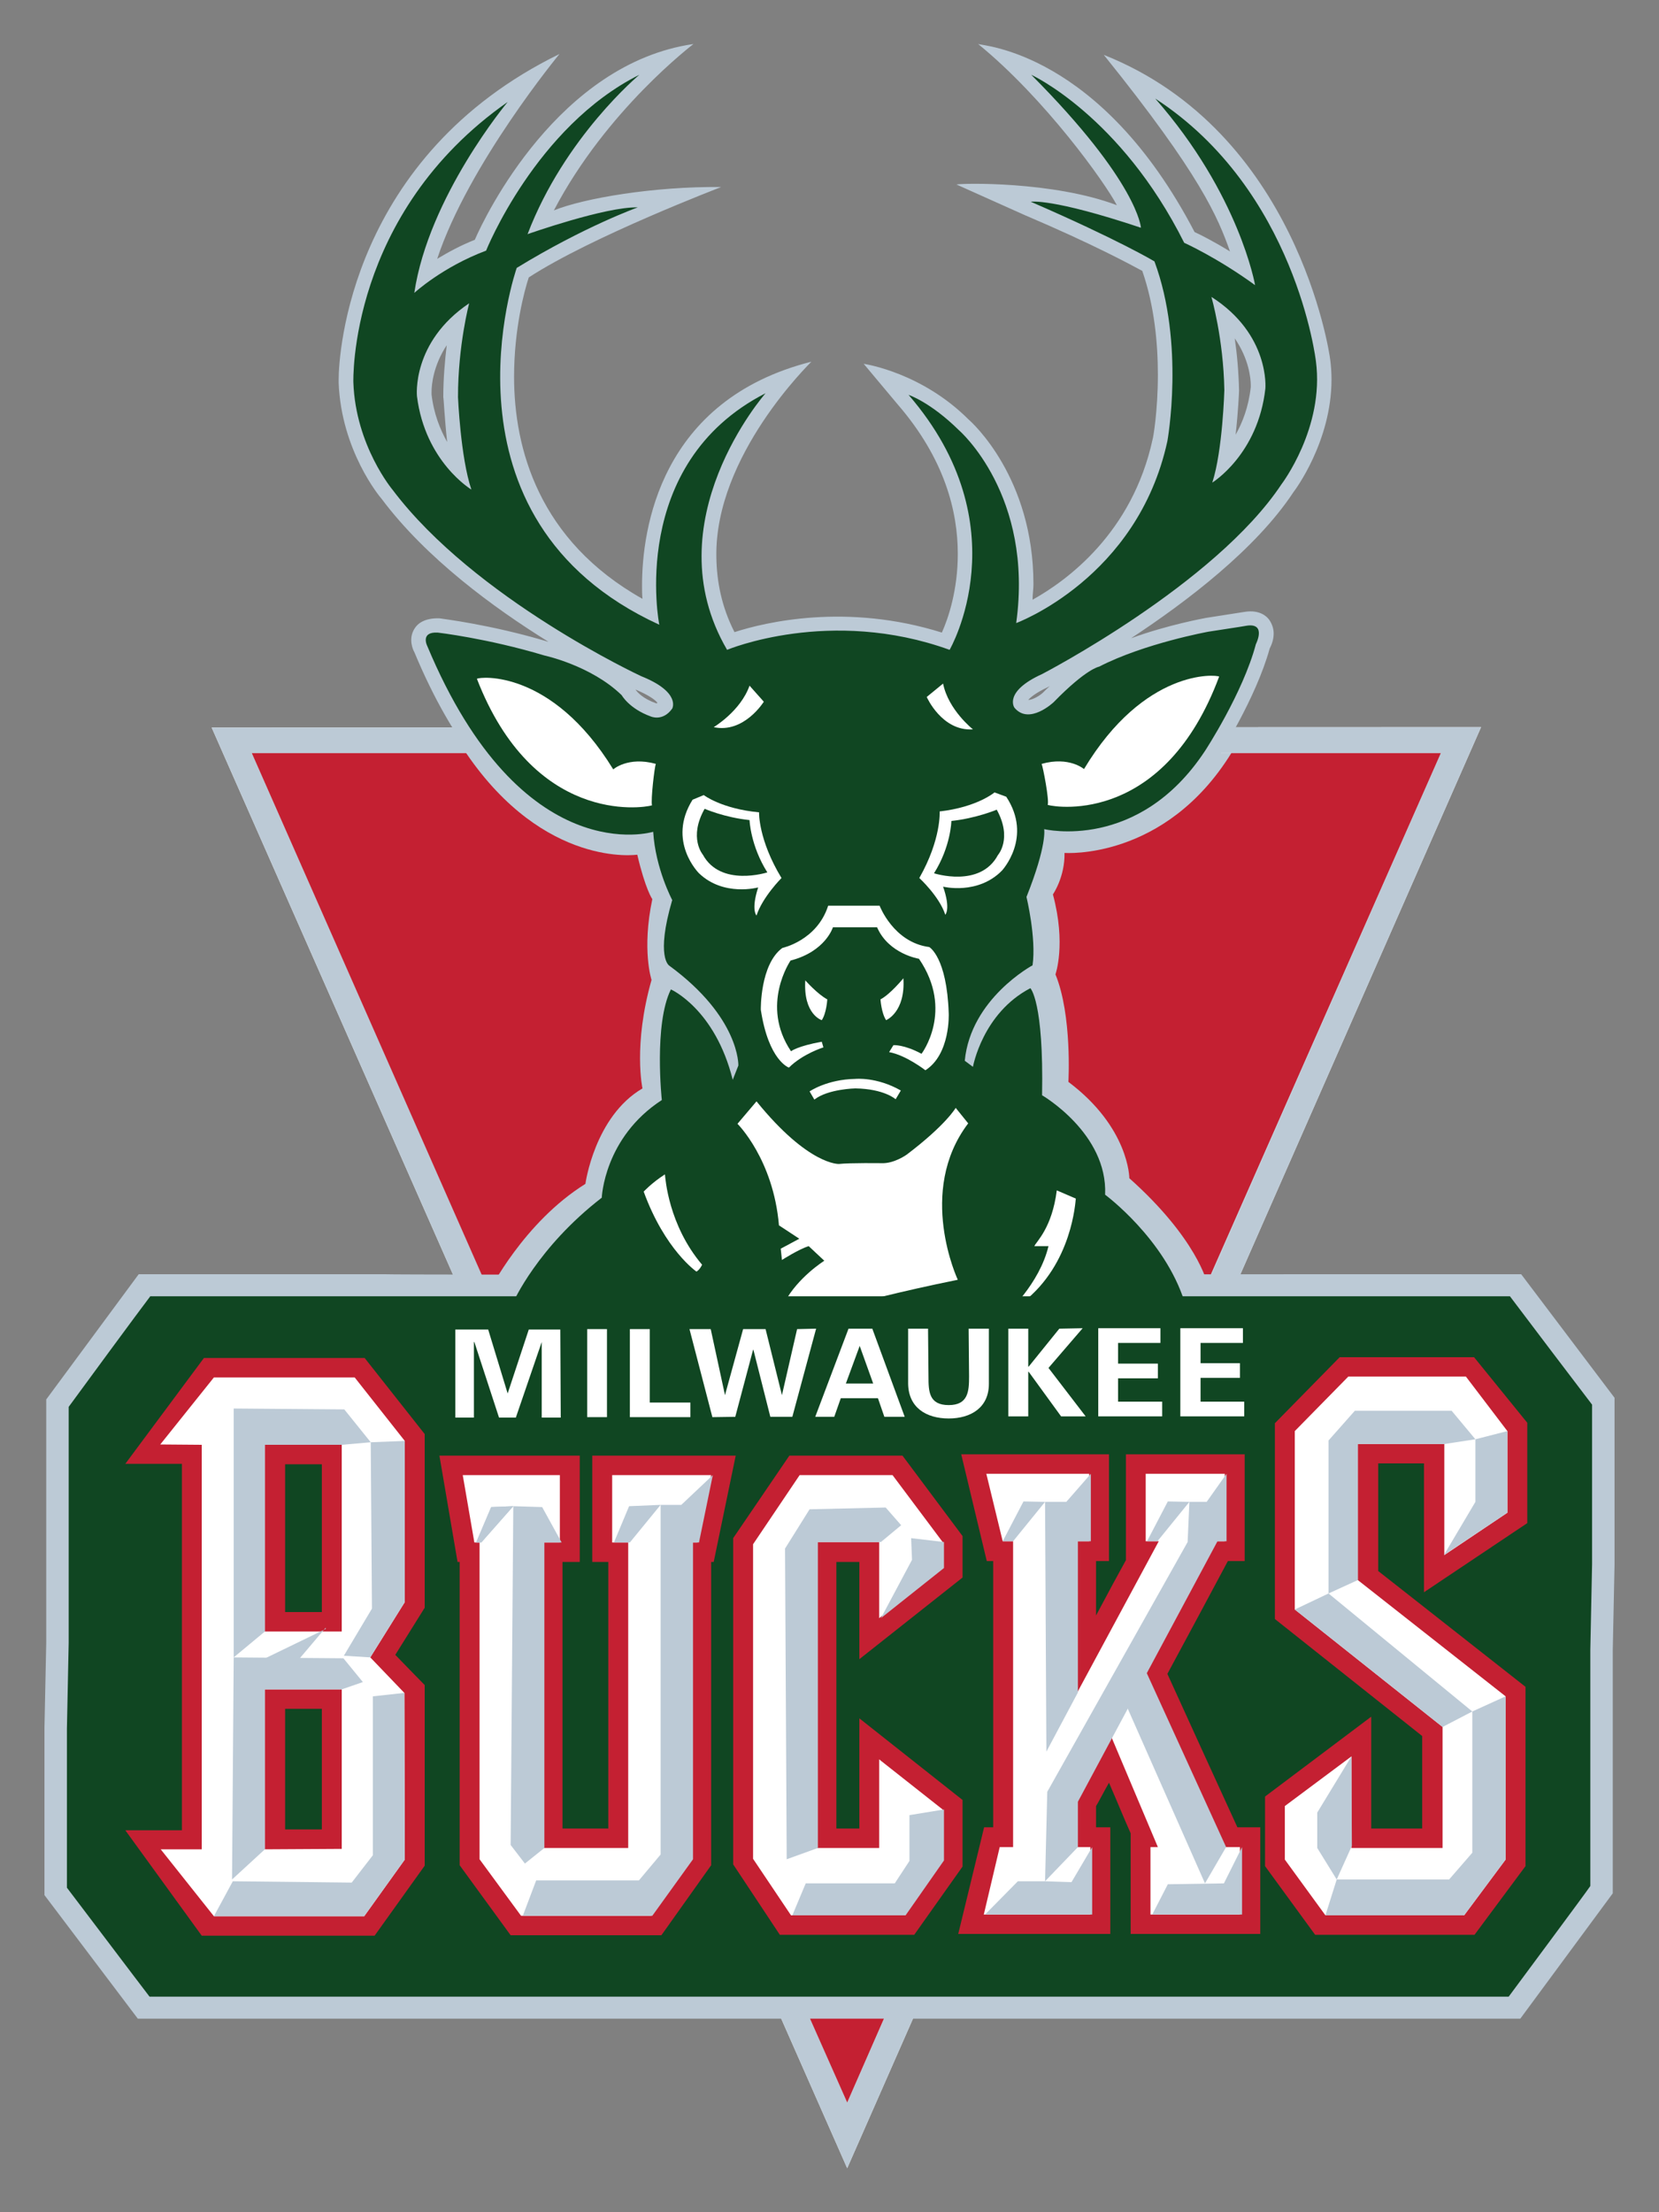 <?xml version="1.0" encoding="UTF-8"?>
<svg xmlns="http://www.w3.org/2000/svg" xmlns:xlink="http://www.w3.org/1999/xlink" width="15pt" height="20pt" viewBox="0 0 15 20" version="1.1">
<rect x="0" y="0" width="15" height="20" fill="#808080" stroke="none"/>
<g id="surface1">
<path style=" stroke:none;fill-rule:nonzero;fill:rgb(100%,100%,100%);fill-opacity:1;" d="M 13.027 6.574 L 1.914 6.578 L 7.66 19.602 L 13.391 6.574 L 13.027 6.574 "/>
<path style=" stroke:none;fill-rule:nonzero;fill:rgb(73.725%,79.216%,83.922%);fill-opacity:1;" d="M 13.027 6.574 L 1.914 6.578 L 7.66 19.602 L 13.391 6.574 L 13.027 6.574 M 7.66 19.008 L 2.277 6.809 L 13.027 6.809 Z M 7.66 19.008 "/>
<path style=" stroke:none;fill-rule:nonzero;fill:rgb(73.725%,79.216%,83.922%);fill-opacity:1;" d="M 2.277 6.809 L 13.027 6.809 L 7.66 19.008 L 2.277 6.809 "/>
<path style=" stroke:none;fill-rule:nonzero;fill:rgb(76.863%,12.549%,19.608%);fill-opacity:1;" d="M 2.277 6.809 L 4.215 6.809 C 4.926 7.852 5.762 7.727 5.762 7.727 C 5.836 8.043 5.898 8.129 5.898 8.129 C 5.801 8.59 5.891 8.859 5.891 8.859 C 5.723 9.449 5.809 9.84 5.809 9.84 C 5.375 10.094 5.293 10.703 5.293 10.703 C 4.734 11.051 4.422 11.676 4.422 11.676 L 2.277 6.809 "/>
<path style=" stroke:none;fill-rule:nonzero;fill:rgb(76.863%,12.549%,19.608%);fill-opacity:1;" d="M 13.027 6.809 L 11.133 6.809 C 10.531 7.781 9.625 7.711 9.625 7.711 C 9.629 7.93 9.52 8.086 9.52 8.086 C 9.641 8.535 9.543 8.809 9.543 8.809 C 9.695 9.18 9.66 9.781 9.66 9.781 C 10.211 10.195 10.211 10.652 10.211 10.652 C 10.824 11.199 10.914 11.598 10.914 11.598 L 13.027 6.809 "/>
<path style=" stroke:none;fill-rule:nonzero;fill:rgb(73.725%,79.216%,83.922%);fill-opacity:1;" d="M 13.652 11.52 L 11.824 11.52 C 9.008 11.523 3.645 11.527 3.48 11.52 L 1.254 11.52 L 0.418 12.652 L 0.418 14.852 L 0.402 15.621 L 0.402 17.133 L 1.246 18.25 L 13.746 18.25 L 14.582 17.117 L 14.582 14.918 L 14.598 14.145 L 14.598 12.637 L 13.754 11.52 L 13.652 11.52 M 3.465 11.914 L 3.457 11.91 C 3.527 11.918 3.637 11.918 3.828 11.918 L 4.773 11.922 L 7.645 11.922 L 11.824 11.914 L 13.547 11.914 C 13.648 12.047 14.16 12.727 14.191 12.766 L 14.191 14.141 L 14.176 14.914 L 14.176 16.988 C 14.133 17.047 13.637 17.723 13.535 17.852 L 1.453 17.852 C 1.352 17.723 0.84 17.043 0.809 17.004 L 0.809 15.629 L 0.805 15.633 C 0.809 15.59 0.812 15.551 0.812 15.512 L 0.828 14.855 L 0.828 12.781 C 0.871 12.723 1.367 12.047 1.465 11.914 Z M 3.465 11.914 "/>
<path style=" stroke:none;fill-rule:nonzero;fill:rgb(73.725%,79.216%,83.922%);fill-opacity:1;" d="M 11.164 3.059 C 11.293 3.246 11.309 3.422 11.309 3.484 L 11.309 3.5 C 11.289 3.68 11.234 3.82 11.172 3.93 C 11.195 3.723 11.203 3.543 11.203 3.531 C 11.199 3.355 11.184 3.195 11.164 3.059 M 9.43 6.262 C 9.402 6.289 9.336 6.328 9.297 6.328 C 9.316 6.305 9.367 6.262 9.477 6.211 L 9.492 6.203 C 9.469 6.223 9.453 6.238 9.43 6.262 M 5.934 6.359 C 5.812 6.316 5.762 6.258 5.746 6.234 C 5.867 6.285 5.926 6.328 5.945 6.355 Z M 3.902 3.566 C 3.902 3.562 3.902 3.555 3.902 3.543 C 3.902 3.477 3.918 3.305 4.039 3.121 C 4.023 3.258 4.008 3.418 4.008 3.59 C 4.012 3.605 4.02 3.785 4.043 3.996 C 3.98 3.883 3.922 3.742 3.902 3.566 M 11.695 4.449 C 11.707 4.434 12.039 3.992 12.039 3.43 C 12.039 3.371 12.035 3.309 12.027 3.25 C 12.02 3.184 11.723 1.188 9.98 0.496 C 10.855 1.582 11.012 1.965 11.121 2.273 C 10.969 2.18 10.852 2.121 10.801 2.098 C 9.949 0.465 8.879 0.414 8.844 0.398 C 9.449 0.891 9.992 1.652 10.098 1.855 C 9.52 1.637 8.695 1.656 8.648 1.668 L 9.266 1.945 C 9.891 2.211 10.219 2.391 10.328 2.449 C 10.438 2.766 10.469 3.105 10.469 3.387 C 10.469 3.719 10.426 3.961 10.422 3.969 C 10.238 4.82 9.645 5.25 9.336 5.422 C 9.336 5.375 9.344 5.324 9.344 5.281 C 9.344 4.316 8.785 3.816 8.758 3.793 C 8.336 3.371 7.832 3.293 7.809 3.289 L 8.113 3.652 C 8.543 4.148 8.66 4.625 8.66 5.008 C 8.66 5.336 8.574 5.59 8.516 5.719 C 7.656 5.449 6.918 5.625 6.641 5.715 C 6.523 5.484 6.48 5.254 6.477 5.035 C 6.461 4.117 7.328 3.281 7.336 3.27 C 5.965 3.617 5.805 4.789 5.805 5.293 C 5.805 5.336 5.805 5.375 5.809 5.414 C 4.871 4.887 4.648 4.055 4.648 3.406 C 4.648 2.973 4.742 2.625 4.781 2.508 C 5.352 2.137 6.512 1.695 6.52 1.691 C 5.91 1.684 5.277 1.793 5.008 1.902 C 5.484 0.992 6.266 0.402 6.27 0.398 C 5.051 0.574 4.387 1.949 4.293 2.168 C 4.164 2.219 4.051 2.281 3.953 2.34 C 4.234 1.488 5.055 0.492 5.059 0.488 C 3.164 1.414 3.062 3.203 3.062 3.43 C 3.062 3.445 3.062 3.457 3.062 3.461 C 3.086 4.074 3.434 4.492 3.449 4.508 C 3.852 5.047 4.465 5.496 4.957 5.801 L 4.953 5.801 C 4.434 5.645 3.992 5.594 3.973 5.59 C 3.84 5.586 3.777 5.637 3.75 5.68 C 3.688 5.773 3.734 5.875 3.746 5.895 C 4.461 7.613 5.422 7.707 5.789 7.668 C 5.828 7.891 5.902 8.07 5.941 8.152 C 5.895 8.324 5.871 8.461 5.871 8.559 C 5.871 8.719 5.918 8.797 5.973 8.836 C 5.961 8.859 5.945 8.887 5.945 8.887 C 5.855 9.07 5.836 9.348 5.836 9.578 C 5.836 9.707 5.844 9.816 5.848 9.887 C 5.43 10.195 5.336 10.617 5.316 10.766 C 4.746 11.219 4.527 11.699 4.516 11.719 L 4.438 11.898 L 10.887 11.898 L 10.836 11.734 C 10.676 11.223 10.262 10.852 10.121 10.738 C 10.102 10.258 9.711 9.941 9.551 9.836 C 9.551 9.801 9.555 9.766 9.555 9.734 C 9.555 9.086 9.465 8.895 9.406 8.844 L 9.402 8.836 L 9.457 8.809 L 9.465 8.746 C 9.469 8.699 9.473 8.645 9.473 8.594 C 9.473 8.395 9.434 8.195 9.418 8.117 C 9.504 7.895 9.547 7.742 9.562 7.645 C 9.855 7.664 10.508 7.613 11.008 6.859 C 11.02 6.836 11.355 6.316 11.48 5.863 C 11.496 5.832 11.516 5.785 11.516 5.727 C 11.516 5.688 11.504 5.645 11.477 5.605 C 11.453 5.57 11.387 5.512 11.258 5.531 L 10.906 5.586 C 10.887 5.59 10.562 5.648 10.227 5.77 C 10.727 5.441 11.355 4.965 11.695 4.449 "/>
<path style=" stroke:none;fill-rule:nonzero;fill:rgb(6.275%,27.451%,13.333%);fill-opacity:1;" d="M 7.781 11.773 L 10.711 11.773 C 10.531 11.199 9.992 10.801 9.992 10.801 C 10.016 10.246 9.422 9.902 9.422 9.902 C 9.438 9.051 9.316 8.934 9.316 8.934 C 8.883 9.16 8.797 9.645 8.797 9.645 L 8.723 9.59 C 8.777 9.027 9.336 8.727 9.336 8.727 C 9.371 8.48 9.281 8.109 9.281 8.109 C 9.469 7.637 9.441 7.496 9.441 7.496 C 9.441 7.496 10.293 7.703 10.895 6.789 C 10.895 6.789 11.238 6.266 11.355 5.824 C 11.355 5.824 11.453 5.633 11.277 5.656 C 11.277 5.656 11.211 5.668 10.926 5.711 C 10.926 5.711 10.348 5.816 9.938 6.027 C 9.938 6.027 9.824 6.043 9.527 6.348 C 9.527 6.348 9.305 6.559 9.172 6.398 C 9.172 6.398 9.07 6.254 9.422 6.094 C 9.422 6.094 10.984 5.285 11.586 4.379 C 11.586 4.379 11.977 3.867 11.898 3.266 C 11.898 3.266 11.719 1.719 10.445 0.891 C 11.207 1.758 11.348 2.578 11.348 2.578 C 11.004 2.328 10.707 2.195 10.707 2.195 C 10.133 1.047 9.324 0.676 9.324 0.676 C 10.293 1.648 10.316 2.059 10.316 2.059 C 9.508 1.789 9.32 1.824 9.32 1.824 C 10.113 2.168 10.438 2.363 10.438 2.363 C 10.715 3.109 10.555 3.988 10.555 3.988 C 10.285 5.23 9.188 5.633 9.188 5.633 C 9.348 4.477 8.672 3.891 8.672 3.891 C 8.41 3.633 8.215 3.57 8.215 3.57 C 9.238 4.754 8.586 5.875 8.586 5.875 C 7.504 5.484 6.574 5.875 6.574 5.875 C 5.898 4.719 6.922 3.555 6.922 3.555 C 5.672 4.195 5.961 5.648 5.961 5.648 C 3.875 4.691 4.672 2.422 4.672 2.422 C 5.285 2.047 5.766 1.875 5.766 1.875 C 5.477 1.867 4.77 2.117 4.77 2.117 C 5.105 1.238 5.781 0.676 5.781 0.676 C 4.844 1.145 4.395 2.266 4.395 2.266 C 4 2.414 3.746 2.648 3.746 2.648 C 3.875 1.777 4.59 0.922 4.59 0.922 C 3.145 1.934 3.195 3.457 3.195 3.457 C 3.215 4.031 3.551 4.43 3.551 4.43 C 4.293 5.414 5.797 6.113 5.797 6.113 C 6.16 6.258 6.078 6.406 6.078 6.406 C 5.992 6.527 5.883 6.477 5.883 6.477 C 5.688 6.406 5.621 6.285 5.621 6.285 C 5.344 6.016 4.922 5.926 4.922 5.926 C 4.402 5.77 3.957 5.719 3.957 5.719 C 3.797 5.711 3.863 5.84 3.863 5.84 C 4.719 7.887 5.906 7.52 5.906 7.52 C 5.926 7.852 6.078 8.137 6.078 8.137 C 5.926 8.656 6.051 8.73 6.051 8.73 C 6.691 9.199 6.676 9.633 6.676 9.633 L 6.625 9.762 C 6.465 9.121 6.066 8.945 6.066 8.945 C 5.91 9.258 5.984 9.945 5.984 9.945 C 5.461 10.285 5.441 10.828 5.441 10.828 C 4.859 11.277 4.641 11.773 4.641 11.773 L 7.094 11.773 M 11.441 3.512 C 11.375 4.109 10.961 4.363 10.961 4.363 C 11.055 4.074 11.07 3.527 11.07 3.527 C 11.062 3.059 10.953 2.684 10.953 2.684 C 11.484 3.023 11.441 3.512 11.441 3.512 M 3.77 3.582 C 3.77 3.582 3.719 3.094 4.242 2.742 C 4.242 2.742 4.141 3.121 4.141 3.59 C 4.141 3.59 4.164 4.137 4.262 4.426 C 4.262 4.426 3.844 4.176 3.77 3.582 "/>
<path style=" stroke:none;fill-rule:nonzero;fill:rgb(100%,100%,100%);fill-opacity:1;" d="M 6.906 6.344 L 6.777 6.199 C 6.695 6.43 6.453 6.574 6.453 6.574 C 6.727 6.633 6.906 6.344 6.906 6.344 "/>
<path style=" stroke:none;fill-rule:nonzero;fill:rgb(100%,100%,100%);fill-opacity:1;" d="M 8.379 6.301 L 8.527 6.18 C 8.574 6.418 8.797 6.594 8.797 6.594 C 8.516 6.613 8.379 6.301 8.379 6.301 "/>
<path style=" stroke:none;fill-rule:nonzero;fill:rgb(100%,100%,100%);fill-opacity:1;" d="M 9.555 10.762 C 9.555 10.762 9.699 10.824 9.727 10.836 C 9.723 10.863 9.695 11.426 9.25 11.773 C 9.23 11.762 9.102 11.875 9.102 11.875 C 9.102 11.875 9.398 11.609 9.48 11.266 L 9.352 11.266 C 9.371 11.223 9.512 11.102 9.555 10.762 "/>
<path style=" stroke:none;fill-rule:nonzero;fill:rgb(100%,100%,100%);fill-opacity:1;" d="M 5.543 6.957 C 5.543 6.957 5.676 6.836 5.93 6.906 C 5.918 6.93 5.883 7.234 5.895 7.281 C 5.797 7.309 4.82 7.449 4.312 6.137 C 4.34 6.117 4.988 6.051 5.543 6.953 "/>
<path style=" stroke:none;fill-rule:nonzero;fill:rgb(100%,100%,100%);fill-opacity:1;" d="M 9.801 6.953 C 9.801 6.953 9.668 6.836 9.418 6.906 C 9.43 6.934 9.488 7.23 9.473 7.277 C 9.574 7.305 10.531 7.438 11.023 6.117 C 10.996 6.098 10.348 6.043 9.801 6.953 "/>
<path style=" stroke:none;fill-rule:nonzero;fill:rgb(100%,100%,100%);fill-opacity:1;" d="M 5.82 10.773 C 5.82 10.773 5.891 10.695 6.012 10.617 C 6.016 10.652 6.043 11.074 6.348 11.434 C 6.324 11.484 6.297 11.496 6.297 11.496 C 6.297 11.496 6.012 11.301 5.82 10.773 "/>
<path style=" stroke:none;fill-rule:nonzero;fill:rgb(100%,100%,100%);fill-opacity:1;" d="M 6.863 7.344 C 6.523 7.312 6.363 7.188 6.363 7.188 L 6.262 7.23 C 6.027 7.605 6.32 7.895 6.32 7.895 C 6.543 8.109 6.855 8.023 6.855 8.023 C 6.789 8.227 6.84 8.277 6.84 8.277 C 6.895 8.109 7.066 7.938 7.066 7.938 C 6.855 7.59 6.863 7.344 6.863 7.344 "/>
<path style=" stroke:none;fill-rule:nonzero;fill:rgb(100%,100%,100%);fill-opacity:1;" d="M 8.496 7.336 C 8.836 7.297 8.992 7.164 8.992 7.164 L 9.098 7.203 C 9.34 7.57 9.059 7.871 9.059 7.871 C 8.84 8.094 8.527 8.016 8.527 8.016 C 8.598 8.219 8.547 8.27 8.547 8.27 C 8.492 8.102 8.312 7.938 8.312 7.938 C 8.512 7.586 8.496 7.336 8.496 7.336 "/>
<path style=" stroke:none;fill-rule:nonzero;fill:rgb(6.275%,27.451%,13.333%);fill-opacity:1;" d="M 6.777 7.414 C 6.551 7.391 6.371 7.312 6.371 7.312 C 6.223 7.574 6.355 7.727 6.355 7.727 C 6.516 8.023 6.938 7.887 6.938 7.887 C 6.785 7.645 6.777 7.414 6.777 7.414 "/>
<path style=" stroke:none;fill-rule:nonzero;fill:rgb(6.275%,27.451%,13.333%);fill-opacity:1;" d="M 8.602 7.422 C 8.828 7.398 9.012 7.32 9.012 7.32 C 9.156 7.582 9.023 7.73 9.023 7.73 C 8.863 8.031 8.445 7.895 8.445 7.895 C 8.598 7.652 8.602 7.422 8.602 7.422 "/>
<path style=" stroke:none;fill-rule:nonzero;fill:rgb(100%,100%,100%);fill-opacity:1;" d="M 7.953 8.188 L 7.488 8.188 C 7.387 8.504 7.074 8.57 7.074 8.57 C 6.871 8.719 6.879 9.129 6.879 9.129 C 6.949 9.59 7.133 9.652 7.133 9.652 C 7.258 9.527 7.445 9.469 7.445 9.469 L 7.43 9.418 C 7.211 9.457 7.152 9.504 7.152 9.504 C 6.871 9.086 7.148 8.684 7.148 8.684 C 7.465 8.602 7.531 8.383 7.531 8.383 L 7.93 8.383 C 8.035 8.625 8.309 8.668 8.309 8.668 C 8.629 9.137 8.332 9.527 8.332 9.527 C 8.172 9.441 8.078 9.449 8.078 9.449 L 8.039 9.512 C 8.191 9.539 8.367 9.676 8.367 9.676 C 8.594 9.531 8.578 9.164 8.578 9.164 C 8.562 8.652 8.402 8.562 8.402 8.562 C 8.078 8.52 7.953 8.188 7.953 8.188 "/>
<path style=" stroke:none;fill-rule:nonzero;fill:rgb(100%,100%,100%);fill-opacity:1;" d="M 8.168 8.844 C 8.188 9.152 8.012 9.223 8.012 9.223 C 7.969 9.16 7.961 9.035 7.961 9.035 C 8.051 8.988 8.168 8.844 8.168 8.844 "/>
<path style=" stroke:none;fill-rule:nonzero;fill:rgb(100%,100%,100%);fill-opacity:1;" d="M 7.281 8.863 C 7.262 9.172 7.43 9.223 7.43 9.223 C 7.473 9.16 7.48 9.035 7.48 9.035 C 7.391 8.988 7.281 8.863 7.281 8.863 "/>
<path style=" stroke:none;fill-rule:nonzero;fill:rgb(100%,100%,100%);fill-opacity:1;" d="M 8.145 9.859 C 7.926 9.734 7.734 9.754 7.734 9.754 C 7.477 9.758 7.32 9.867 7.32 9.867 L 7.363 9.941 C 7.488 9.844 7.734 9.84 7.734 9.84 C 7.996 9.844 8.098 9.938 8.098 9.938 L 8.145 9.859 "/>
<path style=" stroke:none;fill-rule:nonzero;fill:rgb(100%,100%,100%);fill-opacity:1;" d="M 7.094 11.773 C 7.215 11.547 7.453 11.398 7.453 11.398 L 7.312 11.266 C 7.223 11.293 7.07 11.391 7.07 11.391 L 7.059 11.289 L 7.227 11.199 L 7.043 11.078 C 6.992 10.48 6.668 10.16 6.668 10.16 L 6.84 9.957 C 7.312 10.539 7.586 10.523 7.586 10.523 C 7.684 10.512 7.973 10.516 7.973 10.516 C 8.086 10.52 8.199 10.438 8.199 10.438 C 8.555 10.168 8.641 10.016 8.641 10.016 L 8.754 10.156 C 8.285 10.773 8.66 11.57 8.66 11.57 C 8.117 11.68 7.781 11.773 7.781 11.773 L 7.094 11.773 "/>
<path style=" stroke:none;fill-rule:nonzero;fill:rgb(6.275%,27.451%,13.333%);fill-opacity:1;" d="M 11.535 18.051 L 13.641 18.051 C 13.719 17.945 14.332 17.121 14.379 17.051 L 14.379 14.918 L 14.395 14.141 L 14.395 12.699 C 14.344 12.633 13.727 11.82 13.652 11.719 L 1.359 11.719 C 1.281 11.82 0.672 12.648 0.621 12.719 L 0.621 14.852 L 0.605 15.629 L 0.605 17.066 C 0.66 17.137 1.273 17.949 1.352 18.051 L 11.535 18.051 "/>
<path style=" stroke:none;fill-rule:nonzero;fill:rgb(76.863%,12.549%,19.608%);fill-opacity:1;" d="M 7.324 18.25 L 7.66 19.008 L 7.992 18.25 L 7.324 18.25 "/>
<path style=" stroke:none;fill-rule:nonzero;fill:rgb(100%,100%,100%);fill-opacity:1;" d="M 4.664 12.816 L 4.512 12.816 L 4.289 12.133 L 4.285 12.133 L 4.285 12.816 L 4.117 12.816 L 4.117 12.02 L 4.414 12.02 L 4.59 12.598 L 4.781 12.02 L 5.066 12.02 L 5.07 12.816 L 4.898 12.816 L 4.898 12.133 L 4.664 12.816 "/>
<path style=" stroke:none;fill-rule:nonzero;fill:rgb(100%,100%,100%);fill-opacity:1;" d="M 5.488 12.812 L 5.309 12.812 L 5.309 12.016 L 5.488 12.016 L 5.488 12.812 "/>
<path style=" stroke:none;fill-rule:nonzero;fill:rgb(100%,100%,100%);fill-opacity:1;" d="M 5.695 12.812 L 5.695 12.016 L 5.875 12.016 L 5.875 12.68 L 6.242 12.68 L 6.242 12.812 L 5.695 12.812 "/>
<path style=" stroke:none;fill-rule:nonzero;fill:rgb(100%,100%,100%);fill-opacity:1;" d="M 6.719 12.016 L 6.922 12.016 L 7.07 12.613 L 7.207 12.016 L 7.379 12.012 L 7.164 12.809 L 6.965 12.809 L 6.812 12.203 L 6.809 12.203 L 6.648 12.809 L 6.441 12.812 L 6.234 12.016 L 6.426 12.016 L 6.555 12.613 L 6.719 12.016 "/>
<path style=" stroke:none;fill-rule:nonzero;fill:rgb(100%,100%,100%);fill-opacity:1;" d="M 8.941 12.012 L 8.941 12.512 C 8.941 12.723 8.781 12.824 8.578 12.824 C 8.371 12.824 8.215 12.723 8.211 12.512 L 8.211 12.012 L 8.391 12.012 L 8.395 12.445 C 8.395 12.578 8.398 12.703 8.578 12.703 C 8.754 12.703 8.762 12.578 8.762 12.445 L 8.758 12.012 L 8.941 12.012 "/>
<path style=" stroke:none;fill-rule:nonzero;fill:rgb(100%,100%,100%);fill-opacity:1;" d="M 9.297 12.355 L 9.301 12.355 L 9.578 12.012 L 9.789 12.008 L 9.48 12.367 L 9.816 12.805 L 9.594 12.805 L 9.301 12.402 L 9.297 12.402 L 9.297 12.805 L 9.117 12.805 L 9.117 12.012 L 9.297 12.012 L 9.297 12.355 "/>
<path style=" stroke:none;fill-rule:nonzero;fill:rgb(100%,100%,100%);fill-opacity:1;" d="M 9.93 12.008 L 10.492 12.008 L 10.492 12.141 L 10.109 12.141 L 10.109 12.328 L 10.469 12.328 L 10.469 12.461 L 10.109 12.461 L 10.109 12.672 L 10.508 12.672 L 10.508 12.805 L 9.93 12.805 L 9.93 12.008 "/>
<path style=" stroke:none;fill-rule:nonzero;fill:rgb(100%,100%,100%);fill-opacity:1;" d="M 10.672 12.008 L 11.238 12.008 L 11.238 12.141 L 10.855 12.141 L 10.855 12.324 L 11.211 12.324 L 11.211 12.457 L 10.855 12.457 L 10.855 12.672 L 11.25 12.672 L 11.25 12.805 L 10.672 12.805 L 10.672 12.008 "/>
<path style=" stroke:none;fill-rule:nonzero;fill:rgb(100%,100%,100%);fill-opacity:1;" d="M 7.371 12.809 L 7.672 12.012 L 7.887 12.012 L 8.18 12.809 L 7.996 12.809 L 7.938 12.641 L 7.602 12.641 L 7.543 12.809 L 7.371 12.809 M 7.895 12.508 L 7.773 12.168 L 7.648 12.508 Z M 7.895 12.508 "/>
<path style=" stroke:none;fill-rule:nonzero;fill:rgb(76.863%,12.549%,19.608%);fill-opacity:1;" d="M 3.66 13.027 L 3.207 12.453 L 1.625 12.574 L 1.609 13.059 L 1.824 13.062 L 1.824 16.719 L 1.633 16.719 L 1.594 17.184 L 3.293 17.324 L 3.66 16.812 L 3.656 15.305 L 3.348 14.984 L 3.66 14.484 L 3.66 13.027 M 3.09 13.062 L 3.09 14.75 L 2.395 14.75 L 2.395 13.062 Z M 2.395 16.719 L 2.395 15.273 L 3.09 15.273 L 3.09 16.715 Z M 2.395 16.719 "/>
<path style=" stroke:none;fill-rule:nonzero;fill:rgb(76.863%,12.549%,19.608%);fill-opacity:1;" d="M 3.297 12.277 L 1.844 12.277 L 1.133 13.234 L 1.645 13.234 L 1.645 16.547 L 1.133 16.547 L 1.824 17.5 L 3.387 17.5 L 3.84 16.867 L 3.84 15.234 C 3.84 15.234 3.664 15.055 3.574 14.961 C 3.66 14.824 3.84 14.535 3.84 14.535 L 3.84 12.965 L 3.297 12.277 M 3.117 12.629 C 3.191 12.727 3.422 13.016 3.48 13.086 L 3.48 14.438 C 3.434 14.504 3.125 15.008 3.125 15.008 C 3.125 15.008 3.406 15.301 3.477 15.375 C 3.477 15.496 3.48 16.656 3.48 16.758 C 3.434 16.82 3.27 17.051 3.199 17.148 L 1.695 17.148 C 1.73 17.031 1.742 16.98 1.77 16.898 C 1.793 16.898 2.008 16.895 2.008 16.895 L 2.008 12.883 C 2.008 12.883 1.781 12.883 1.738 12.883 C 1.707 12.805 1.688 12.75 1.645 12.629 Z M 3.117 12.629 "/>
<path style=" stroke:none;fill-rule:nonzero;fill:rgb(76.863%,12.549%,19.608%);fill-opacity:1;" d="M 2.215 13.062 L 2.215 14.926 L 3.27 14.926 L 3.27 12.887 L 2.215 12.887 L 2.215 13.062 M 2.578 13.238 C 2.703 13.238 2.781 13.238 2.91 13.238 L 2.91 14.574 L 2.578 14.574 Z M 2.578 13.238 "/>
<path style=" stroke:none;fill-rule:nonzero;fill:rgb(76.863%,12.549%,19.608%);fill-opacity:1;" d="M 3.09 15.098 L 2.215 15.098 L 2.215 16.895 L 3.27 16.887 L 3.27 15.098 L 3.09 15.098 M 2.91 15.449 L 2.91 16.539 C 2.781 16.539 2.703 16.539 2.578 16.539 L 2.578 15.449 Z M 2.91 15.449 "/>
<path style=" stroke:none;fill-rule:nonzero;fill:rgb(76.863%,12.549%,19.608%);fill-opacity:1;" d="M 5.535 13.336 L 5.535 13.945 L 5.68 13.945 L 5.68 16.707 L 4.906 16.707 L 4.906 13.945 L 5.062 13.945 L 5.062 13.336 L 4.184 13.336 L 4.289 13.945 L 4.336 13.945 L 4.336 16.809 L 4.711 17.32 L 5.887 17.32 L 6.25 16.809 L 6.25 13.945 L 6.305 13.945 L 6.43 13.336 L 5.535 13.336 "/>
<path style=" stroke:none;fill-rule:nonzero;fill:rgb(76.863%,12.549%,19.608%);fill-opacity:1;" d="M 6.43 13.16 L 5.355 13.16 L 5.355 14.121 L 5.5 14.121 L 5.5 16.531 L 5.086 16.531 L 5.086 14.121 L 5.242 14.121 L 5.242 13.16 L 3.973 13.16 L 4.137 14.121 L 4.156 14.121 L 4.156 16.863 L 4.617 17.496 L 5.98 17.496 L 6.43 16.863 L 6.43 14.121 L 6.453 14.121 L 6.652 13.16 L 6.43 13.16 M 6.211 13.512 C 6.188 13.629 6.176 13.68 6.156 13.77 L 6.07 13.77 L 6.07 16.75 C 6.023 16.816 5.859 17.043 5.793 17.145 L 4.805 17.145 C 4.73 17.047 4.562 16.816 4.516 16.75 L 4.516 13.77 L 4.445 13.77 C 4.426 13.676 4.418 13.625 4.398 13.512 L 4.883 13.512 L 4.883 13.77 L 4.727 13.77 L 4.727 16.883 L 5.859 16.883 L 5.859 13.77 L 5.719 13.77 L 5.719 13.512 Z M 6.211 13.512 "/>
<path style=" stroke:none;fill-rule:nonzero;fill:rgb(76.863%,12.549%,19.608%);fill-opacity:1;" d="M 8.523 14.176 L 8.523 13.941 L 8.07 13.336 L 7.23 13.336 L 6.809 13.961 L 6.809 16.805 L 7.152 17.316 L 8.172 17.316 L 8.523 16.82 L 8.523 16.359 L 7.949 15.906 L 7.949 16.707 L 7.379 16.707 L 7.379 13.941 L 7.949 13.941 L 7.949 14.629 L 8.523 14.176 "/>
<path style=" stroke:none;fill-rule:nonzero;fill:rgb(76.863%,12.549%,19.608%);fill-opacity:1;" d="M 8.07 13.16 L 7.137 13.16 L 6.629 13.906 L 6.629 16.855 L 7.051 17.492 L 8.266 17.492 L 8.703 16.875 L 8.703 16.273 L 7.77 15.535 L 7.77 16.531 L 7.562 16.531 L 7.562 14.121 L 7.77 14.121 L 7.77 15 L 8.703 14.262 L 8.703 13.887 L 8.16 13.16 L 8.07 13.16 M 7.977 13.512 C 8.055 13.613 8.289 13.93 8.34 14 L 8.34 14.094 C 8.297 14.129 8.234 14.176 8.133 14.258 L 8.133 13.766 L 7.199 13.766 L 7.199 16.883 L 8.133 16.883 L 8.133 16.273 C 8.234 16.359 8.297 16.406 8.34 16.441 L 8.34 16.766 C 8.297 16.828 8.145 17.043 8.074 17.141 L 7.246 17.141 C 7.18 17.039 7.031 16.812 6.988 16.754 L 6.988 14.012 C 7.035 13.945 7.254 13.621 7.328 13.512 Z M 7.977 13.512 "/>
<path style=" stroke:none;fill-rule:nonzero;fill:rgb(76.863%,12.549%,19.608%);fill-opacity:1;" d="M 12.277 14.285 L 12.277 13.055 L 13.055 13.055 L 13.055 14.059 L 13.629 13.676 L 13.629 12.938 L 13.254 12.445 L 12.191 12.445 L 11.707 12.938 L 11.707 14.551 L 13.043 15.613 L 13.043 16.707 L 12.219 16.707 L 12.219 15.879 L 11.617 16.328 L 11.617 16.812 L 11.984 17.316 L 13.238 17.316 L 13.613 16.812 L 13.613 15.336 L 12.277 14.285 "/>
<path style=" stroke:none;fill-rule:nonzero;fill:rgb(76.863%,12.549%,19.608%);fill-opacity:1;" d="M 13.254 12.27 L 12.113 12.27 L 11.527 12.867 L 11.527 14.637 C 11.527 14.637 12.742 15.602 12.859 15.695 L 12.859 16.531 L 12.398 16.531 L 12.398 15.52 L 11.438 16.242 L 11.438 16.871 L 11.891 17.492 L 13.332 17.492 L 13.793 16.871 L 13.793 15.25 C 12.605 14.316 12.621 14.328 12.461 14.203 L 12.461 13.23 L 12.875 13.23 L 12.875 14.395 L 13.809 13.77 L 13.809 12.863 L 13.328 12.27 L 13.254 12.27 M 13.18 12.621 C 13.254 12.691 13.367 12.938 13.445 13.012 L 13.445 13.586 C 13.398 13.617 13.344 13.656 13.238 13.727 L 13.238 12.883 L 12.098 12.883 L 12.098 14.371 C 12.098 14.371 13.309 15.324 13.434 15.418 L 13.434 16.754 C 13.383 16.82 13.219 17.047 13.148 17.141 L 12.078 17.141 C 12.008 17.043 11.844 16.82 11.801 16.758 L 11.801 16.414 C 11.848 16.379 11.918 16.324 12.039 16.234 L 12.039 16.883 L 13.223 16.883 L 13.223 15.527 C 13.223 15.527 12.008 14.562 11.887 14.469 L 11.887 13.008 C 11.957 12.938 12.191 12.695 12.266 12.621 Z M 13.18 12.621 "/>
<path style=" stroke:none;fill-rule:nonzero;fill:rgb(76.863%,12.549%,19.608%);fill-opacity:1;" d="M 11.07 16.699 L 10.355 15.125 L 10.992 13.934 L 11.074 13.934 L 11.074 13.324 L 10.359 13.324 L 10.359 13.934 L 10.477 13.934 L 9.73 15.32 L 9.73 13.934 L 9.848 13.934 L 9.848 13.324 L 8.918 13.324 L 9.066 13.934 L 9.16 13.934 L 9.16 16.699 L 9.039 16.699 L 8.895 17.309 L 9.859 17.309 L 9.859 16.699 L 9.73 16.699 L 9.73 16.289 L 10.047 15.699 L 10.469 16.699 L 10.402 16.699 L 10.402 17.309 L 11.211 17.309 L 11.211 16.699 L 11.07 16.699 "/>
<path style=" stroke:none;fill-rule:nonzero;fill:rgb(76.863%,12.549%,19.608%);fill-opacity:1;" d="M 11.074 13.148 L 10.18 13.148 L 10.18 14.105 C 10.098 14.254 10.043 14.355 9.91 14.605 L 9.91 14.113 L 10.027 14.113 L 10.027 13.148 L 8.691 13.148 L 8.922 14.113 L 8.98 14.113 L 8.98 16.52 L 8.898 16.52 L 8.664 17.484 L 10.039 17.484 L 10.039 16.52 L 9.91 16.52 L 9.91 16.328 C 9.926 16.305 9.969 16.219 10.027 16.117 C 10.117 16.324 10.16 16.434 10.223 16.574 L 10.223 17.484 L 11.395 17.484 L 11.395 16.52 L 11.188 16.52 C 11.109 16.348 10.613 15.262 10.555 15.133 C 10.621 15.012 11.023 14.262 11.102 14.113 L 11.254 14.113 L 11.254 13.148 L 11.074 13.148 M 10.891 13.5 L 10.891 13.758 L 10.883 13.758 L 10.152 15.121 L 10.953 16.871 L 11.031 16.871 L 11.031 17.133 L 10.586 17.133 L 10.586 16.871 L 10.738 16.871 L 10.066 15.281 L 9.551 16.246 L 9.551 16.871 L 9.68 16.871 L 9.68 17.133 L 9.121 17.133 C 9.148 17.016 9.16 16.965 9.184 16.871 L 9.34 16.871 L 9.34 13.758 L 9.211 13.758 C 9.188 13.668 9.176 13.617 9.148 13.5 L 9.668 13.5 L 9.668 13.758 L 9.551 13.758 L 9.551 15.32 L 9.891 15.402 L 10.773 13.758 L 10.543 13.758 L 10.543 13.5 Z M 10.891 13.5 "/>
<path style=" stroke:none;fill-rule:nonzero;fill:rgb(100%,100%,100%);fill-opacity:1;" d="M 3.66 13.027 L 3.207 12.453 L 1.934 12.453 L 1.449 13.059 L 1.824 13.062 L 1.824 16.719 L 1.453 16.719 L 1.934 17.324 L 3.293 17.324 L 3.66 16.812 L 3.656 15.305 L 3.348 14.984 L 3.66 14.484 L 3.66 13.027 M 3.09 13.062 L 3.09 14.75 L 2.395 14.75 L 2.395 13.062 Z M 2.395 16.719 L 2.395 15.273 L 3.09 15.273 L 3.09 16.715 Z M 2.395 16.719 "/>
<path style=" stroke:none;fill-rule:nonzero;fill:rgb(100%,100%,100%);fill-opacity:1;" d="M 5.535 13.336 L 5.535 13.945 L 5.68 13.945 L 5.68 16.707 L 4.906 16.707 L 4.906 13.945 L 5.062 13.945 L 5.062 13.336 L 4.184 13.336 L 4.289 13.945 L 4.336 13.945 L 4.336 16.809 L 4.711 17.32 L 5.887 17.32 L 6.25 16.809 L 6.25 13.945 L 6.305 13.945 L 6.43 13.336 L 5.535 13.336 "/>
<path style=" stroke:none;fill-rule:nonzero;fill:rgb(100%,100%,100%);fill-opacity:1;" d="M 8.523 14.176 L 8.523 13.941 L 8.07 13.336 L 7.23 13.336 L 6.809 13.961 L 6.809 16.805 L 7.152 17.316 L 8.172 17.316 L 8.523 16.82 L 8.523 16.359 L 7.949 15.906 L 7.949 16.707 L 7.379 16.707 L 7.379 13.941 L 7.949 13.941 L 7.949 14.629 L 8.523 14.176 "/>
<path style=" stroke:none;fill-rule:nonzero;fill:rgb(100%,100%,100%);fill-opacity:1;" d="M 12.277 14.285 L 12.277 13.055 L 13.059 13.055 L 13.059 14.059 L 13.629 13.676 L 13.629 12.938 L 13.254 12.445 L 12.191 12.445 L 11.707 12.938 L 11.707 14.551 L 13.043 15.613 L 13.043 16.707 L 12.219 16.707 L 12.219 15.879 L 11.617 16.328 L 11.617 16.812 L 11.984 17.316 L 13.238 17.316 L 13.613 16.812 L 13.613 15.336 L 12.277 14.285 "/>
<path style=" stroke:none;fill-rule:nonzero;fill:rgb(100%,100%,100%);fill-opacity:1;" d="M 11.07 16.699 L 10.355 15.125 L 10.992 13.934 L 11.074 13.934 L 11.074 13.324 L 10.359 13.324 L 10.359 13.934 L 10.477 13.934 L 9.73 15.32 L 9.73 13.934 L 9.848 13.934 L 9.848 13.324 L 8.918 13.324 L 9.066 13.934 L 9.16 13.934 L 9.16 16.699 L 9.039 16.699 L 8.895 17.309 L 9.859 17.309 L 9.859 16.699 L 9.73 16.699 L 9.73 16.289 L 10.047 15.699 L 10.469 16.699 L 10.402 16.699 L 10.402 17.309 L 11.211 17.309 L 11.211 16.699 L 11.07 16.699 "/>
<path style=" stroke:none;fill-rule:nonzero;fill:rgb(73.725%,79.216%,83.922%);fill-opacity:1;" d="M 4.902 13.625 L 5.078 13.945 L 4.922 13.945 L 4.922 16.707 L 4.746 16.848 L 4.617 16.68 L 4.641 13.617 L 4.902 13.625 "/>
<path style=" stroke:none;fill-rule:nonzero;fill:rgb(73.725%,79.216%,83.922%);fill-opacity:1;" d="M 6.32 13.945 L 6.266 13.945 L 6.266 16.809 L 5.898 17.32 L 4.727 17.32 L 4.848 17 L 5.777 17 L 5.973 16.766 L 5.973 13.605 L 6.16 13.605 L 6.445 13.336 L 6.32 13.945 "/>
<path style=" stroke:none;fill-rule:nonzero;fill:rgb(73.725%,79.216%,83.922%);fill-opacity:1;" d="M 5.695 13.945 L 5.551 13.945 L 5.688 13.617 L 5.973 13.605 L 5.695 13.945 "/>
<path style=" stroke:none;fill-rule:nonzero;fill:rgb(73.725%,79.216%,83.922%);fill-opacity:1;" d="M 4.352 13.945 L 4.305 13.945 L 4.441 13.625 L 4.641 13.617 L 4.352 13.945 "/>
<path style=" stroke:none;fill-rule:nonzero;fill:rgb(73.725%,79.216%,83.922%);fill-opacity:1;" d="M 4.352 13.945 L 4.305 13.945 L 4.441 13.625 L 4.641 13.617 L 4.352 13.945 "/>
<path style=" stroke:none;fill-rule:nonzero;fill:rgb(73.725%,79.216%,83.922%);fill-opacity:1;" d="M 2.105 17.008 L 1.934 17.324 L 3.293 17.324 L 3.66 16.812 L 3.656 15.305 L 3.371 15.336 L 3.371 16.773 L 3.18 17.02 L 2.105 17.008 "/>
<path style=" stroke:none;fill-rule:nonzero;fill:rgb(73.725%,79.216%,83.922%);fill-opacity:1;" d="M 3.352 13.039 L 3.363 14.543 L 3.109 14.969 L 3.348 14.984 L 3.66 14.484 L 3.66 13.027 L 3.352 13.039 "/>
<path style=" stroke:none;fill-rule:nonzero;fill:rgb(73.725%,79.216%,83.922%);fill-opacity:1;" d="M 2.395 14.75 L 2.113 14.984 L 2.113 12.734 L 3.113 12.742 L 3.352 13.039 L 3.09 13.062 L 2.395 13.062 L 2.395 14.75 "/>
<path style=" stroke:none;fill-rule:nonzero;fill:rgb(73.725%,79.216%,83.922%);fill-opacity:1;" d="M 3.09 15.273 L 3.281 15.207 L 3.105 14.992 L 2.113 14.984 L 2.098 16.992 L 2.395 16.719 L 2.395 15.273 L 3.09 15.273 "/>
<path style=" stroke:none;fill-rule:nonzero;fill:rgb(73.725%,79.216%,83.922%);fill-opacity:1;" d="M 2.664 15.047 L 2.293 15.043 L 2.945 14.727 L 2.945 14.715 L 2.664 15.047 "/>
<path style=" stroke:none;fill-rule:nonzero;fill:rgb(73.725%,79.216%,83.922%);fill-opacity:1;" d="M 7.32 13.645 L 7.098 14 L 7.113 16.809 L 7.395 16.707 L 7.395 13.941 L 7.965 13.941 L 8.148 13.789 L 8.008 13.629 L 7.32 13.645 "/>
<path style=" stroke:none;fill-rule:nonzero;fill:rgb(73.725%,79.216%,83.922%);fill-opacity:1;" d="M 8.238 13.906 L 8.246 14.102 L 7.965 14.629 L 8.535 14.176 L 8.535 13.941 L 8.238 13.906 "/>
<path style=" stroke:none;fill-rule:nonzero;fill:rgb(73.725%,79.216%,83.922%);fill-opacity:1;" d="M 8.223 16.41 L 8.223 16.824 L 8.09 17.027 L 7.285 17.027 L 7.164 17.316 L 8.188 17.316 L 8.535 16.82 L 8.535 16.359 L 8.223 16.41 "/>
<path style=" stroke:none;fill-rule:nonzero;fill:rgb(73.725%,79.216%,83.922%);fill-opacity:1;" d="M 9.449 13.578 L 9.641 13.578 L 9.863 13.324 L 9.863 13.934 L 9.746 13.934 L 9.746 15.301 L 9.461 15.836 L 9.449 13.578 "/>
<path style=" stroke:none;fill-rule:nonzero;fill:rgb(73.725%,79.216%,83.922%);fill-opacity:1;" d="M 10.738 13.941 L 9.469 16.199 L 9.449 17.008 L 9.203 17.008 L 8.906 17.309 L 9.875 17.309 L 9.875 16.699 L 9.688 17.016 L 9.449 17.008 L 9.746 16.699 L 9.746 16.289 L 11.008 13.934 L 11.09 13.934 L 11.09 13.324 L 10.91 13.578 L 10.754 13.578 L 10.738 13.941 "/>
<path style=" stroke:none;fill-rule:nonzero;fill:rgb(73.725%,79.216%,83.922%);fill-opacity:1;" d="M 11.23 16.699 L 11.23 17.309 L 10.418 17.309 L 10.559 17.035 L 11.066 17.027 L 11.23 16.699 "/>
<path style=" stroke:none;fill-rule:nonzero;fill:rgb(73.725%,79.216%,83.922%);fill-opacity:1;" d="M 10.066 15.152 L 10.895 17.027 L 11.086 16.699 L 10.359 15.105 L 10.066 15.152 "/>
<path style=" stroke:none;fill-rule:nonzero;fill:rgb(73.725%,79.216%,83.922%);fill-opacity:1;" d="M 12.219 15.879 L 12.223 16.688 L 12.086 16.992 L 11.91 16.707 L 11.91 16.387 L 12.219 15.879 "/>
<path style=" stroke:none;fill-rule:nonzero;fill:rgb(73.725%,79.216%,83.922%);fill-opacity:1;" d="M 11.984 17.316 L 12.086 16.992 L 13.102 16.992 L 13.312 16.75 L 13.312 15.473 L 13.613 15.336 L 13.613 16.812 L 13.238 17.316 L 11.984 17.316 "/>
<path style=" stroke:none;fill-rule:nonzero;fill:rgb(73.725%,79.216%,83.922%);fill-opacity:1;" d="M 11.707 14.551 L 13.043 15.613 L 13.312 15.473 L 12.012 14.406 L 11.707 14.551 "/>
<path style=" stroke:none;fill-rule:nonzero;fill:rgb(73.725%,79.216%,83.922%);fill-opacity:1;" d="M 12.277 14.285 L 12.012 14.406 L 12.012 13.023 L 12.25 12.754 L 13.125 12.754 L 13.34 13.012 L 13.059 13.055 L 12.277 13.055 L 12.277 14.285 "/>
<path style=" stroke:none;fill-rule:nonzero;fill:rgb(73.725%,79.216%,83.922%);fill-opacity:1;" d="M 13.055 14.059 L 13.629 13.676 L 13.629 12.938 L 13.34 13.012 L 13.34 13.578 L 13.055 14.059 "/>
<path style=" stroke:none;fill-rule:nonzero;fill:rgb(73.725%,79.216%,83.922%);fill-opacity:1;" d="M 9.16 13.934 L 9.066 13.934 L 9.254 13.574 L 9.449 13.578 L 9.16 13.934 "/>
<path style=" stroke:none;fill-rule:nonzero;fill:rgb(73.725%,79.216%,83.922%);fill-opacity:1;" d="M 10.465 13.934 L 10.371 13.934 L 10.559 13.574 L 10.754 13.578 L 10.465 13.934 "/>
</g>
</svg>
